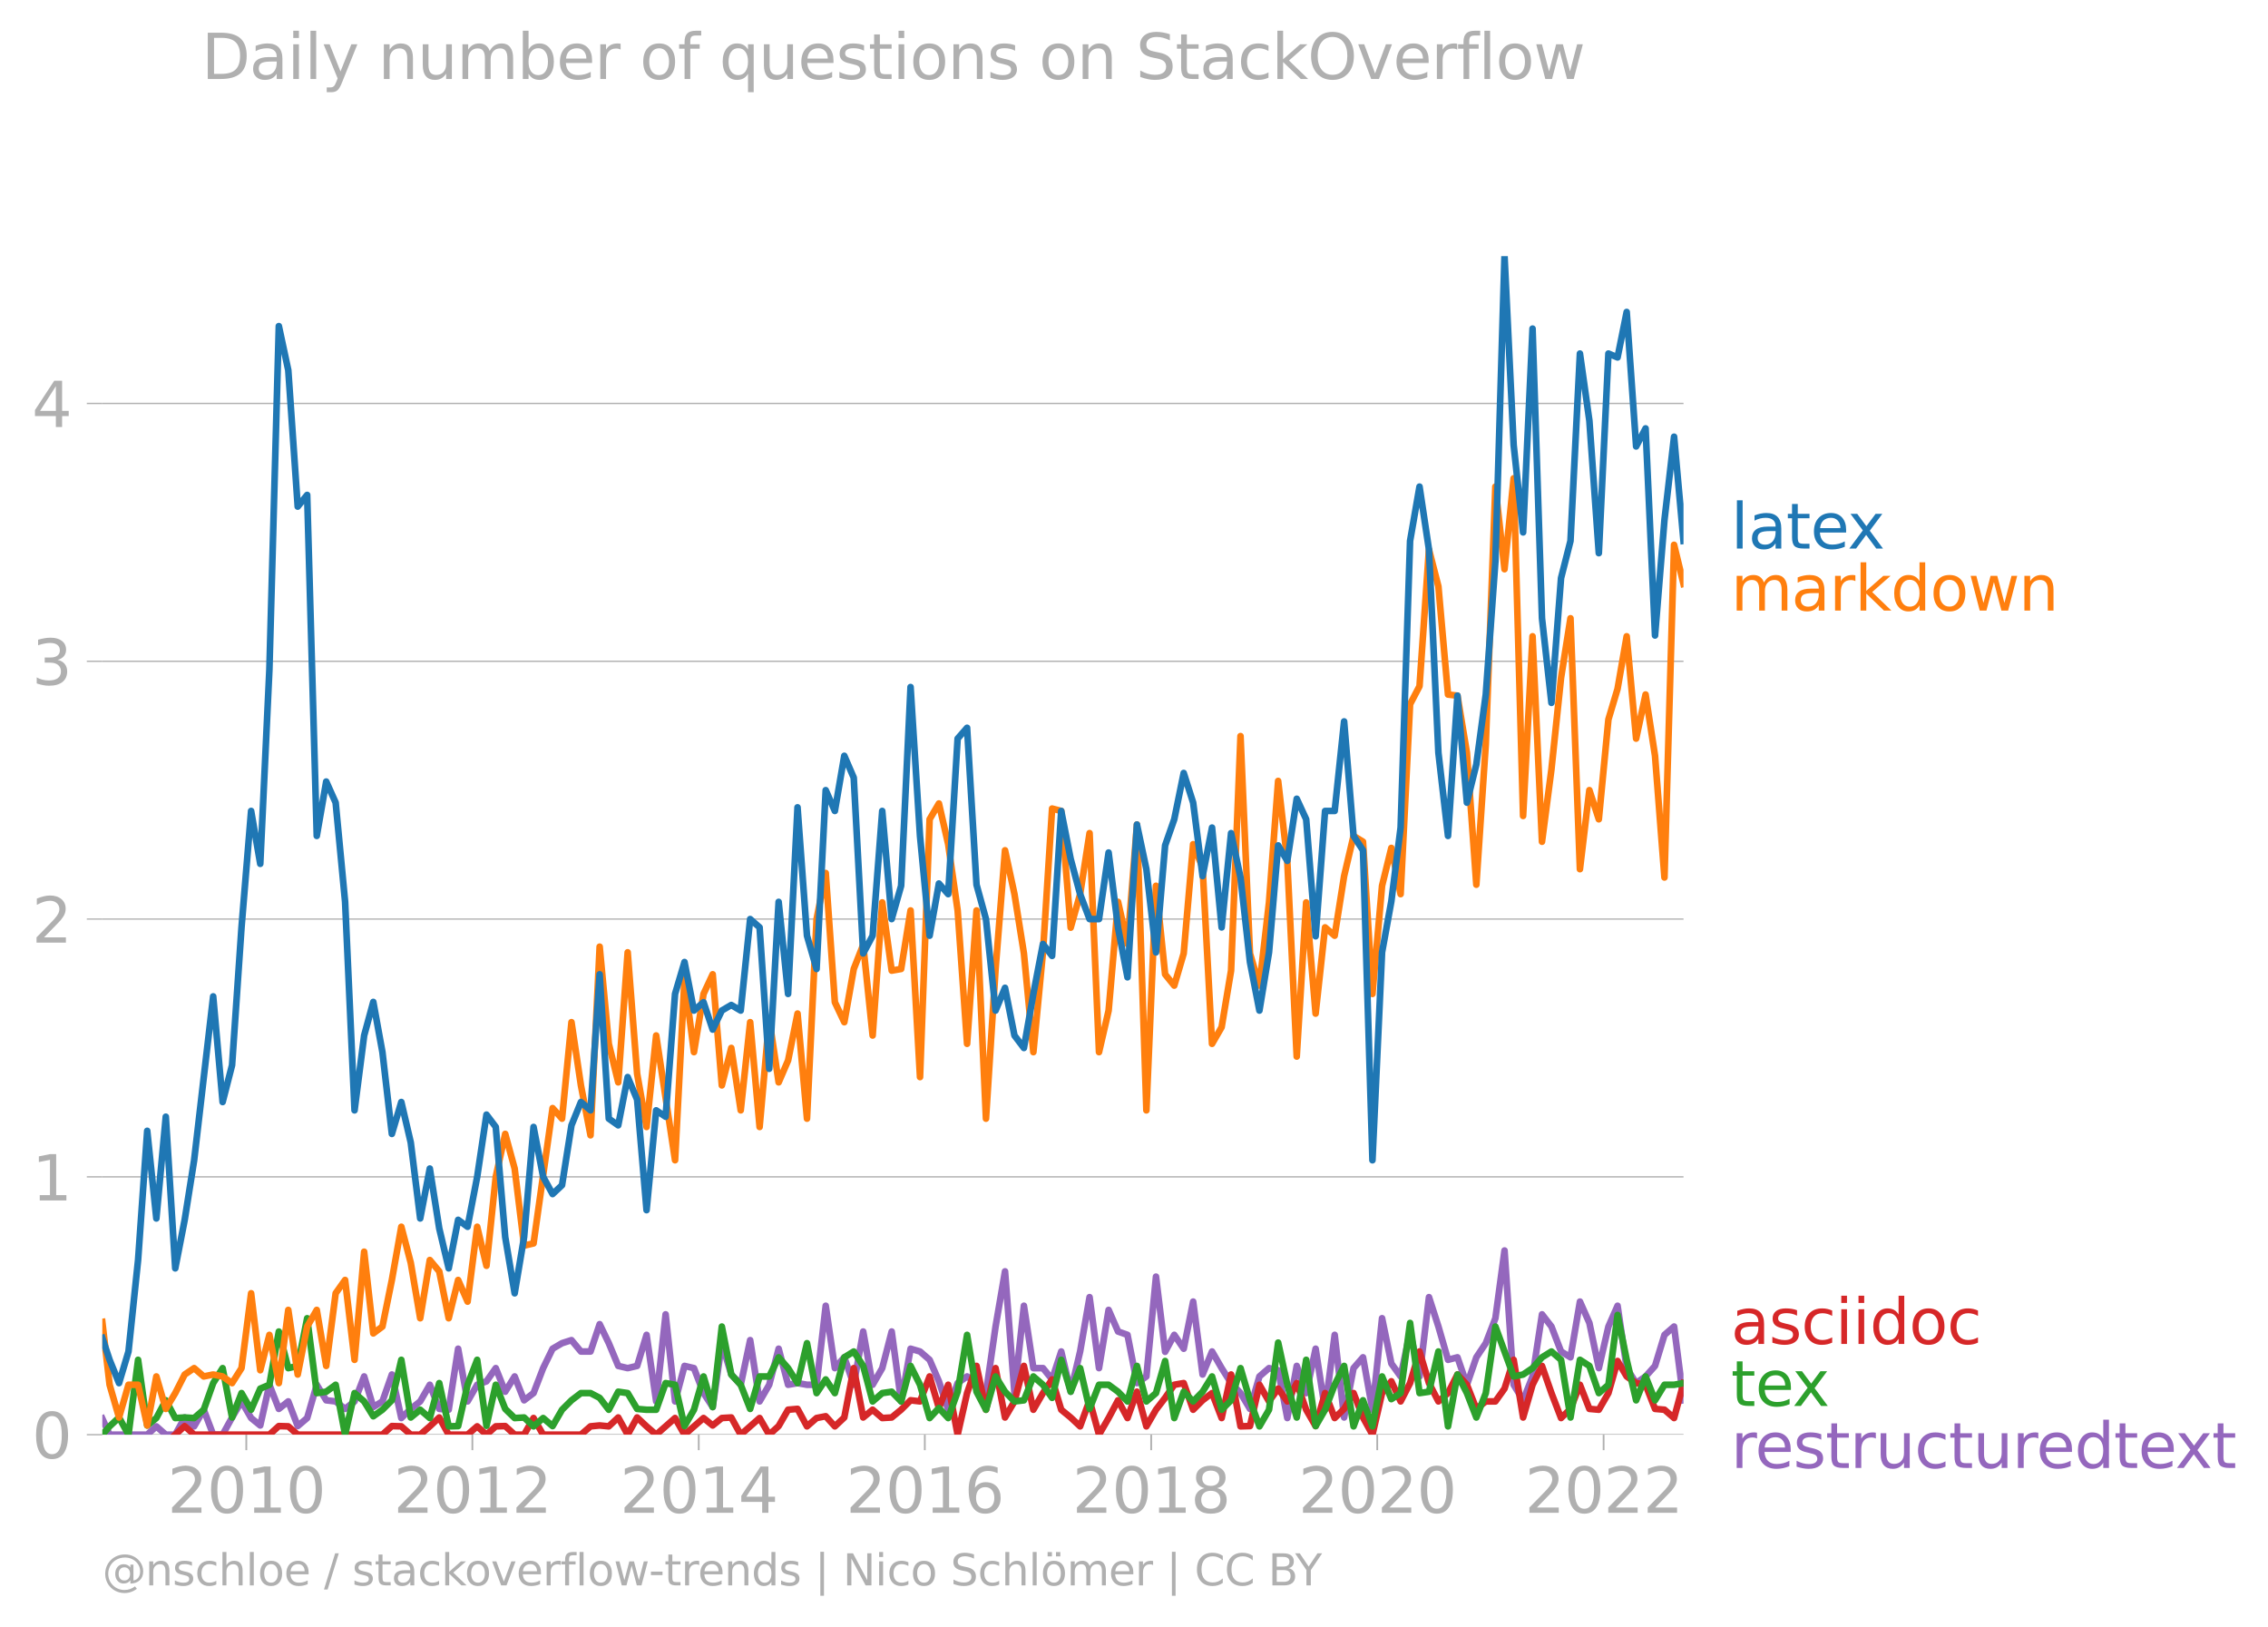 <svg xmlns:xlink="http://www.w3.org/1999/xlink" width="682.985" height="489.969" viewBox="0 0 512.239 367.477" xmlns="http://www.w3.org/2000/svg"><defs><style>*{stroke-linejoin:round;stroke-linecap:butt}</style></defs><g id="figure_1"><path d="M0 367.477h512.239V0H0v367.477z" style="fill:none" id="patch_1"/><g id="axes_1"><path d="M23.108 323.95h357.12V57.838H23.108V323.95z" style="fill:none" id="patch_2"/><g id="matplotlib.axis_1"><g id="xtick_1"><g id="line2d_1"><defs><path id="m4813a0e8cb" d="M0 0v3.5" style="stroke:#b0b0b0;stroke-width:.4"/></defs><use xlink:href="#m4813a0e8cb" x="55.63" y="323.95" style="fill:#b0b0b0;stroke:#b0b0b0;stroke-width:.4"/></g><g style="fill:#b0b0b0" transform="matrix(.14 0 0 -.14 37.815 341.588)" id="text_1"><defs><path id="DejaVuSans-32" d="M1228 531h2203V0H469v531q359 372 979 998 621 627 780 809 303 340 423 576 121 236 121 464 0 372-261 606-261 235-680 235-297 0-627-103-329-103-704-313v638q381 153 712 231 332 78 607 78 725 0 1156-363 431-362 431-968 0-288-108-546-107-257-392-607-78-91-497-524-418-433-1181-1211z" transform="scale(.016)"/><path id="DejaVuSans-30" d="M2034 4250q-487 0-733-480-245-479-245-1442 0-959 245-1439 246-480 733-480 491 0 736 480 246 480 246 1439 0 963-246 1442-245 480-736 480zm0 500q785 0 1199-621 414-620 414-1801 0-1178-414-1799Q2819-91 2034-91q-784 0-1198 620-414 621-414 1799 0 1181 414 1801 414 621 1198 621z" transform="scale(.016)"/><path id="DejaVuSans-31" d="M794 531h1031v3560L703 3866v575l1116 225h631V531h1031V0H794v531z" transform="scale(.016)"/></defs><use xlink:href="#DejaVuSans-32"/><use xlink:href="#DejaVuSans-30" x="63.623"/><use xlink:href="#DejaVuSans-31" x="127.246"/><use xlink:href="#DejaVuSans-30" x="190.869"/></g></g><g id="xtick_2"><use xlink:href="#m4813a0e8cb" x="106.687" y="323.95" style="fill:#b0b0b0;stroke:#b0b0b0;stroke-width:.4" id="line2d_2"/><g style="fill:#b0b0b0" transform="matrix(.14 0 0 -.14 88.872 341.588)" id="text_2"><use xlink:href="#DejaVuSans-32"/><use xlink:href="#DejaVuSans-30" x="63.623"/><use xlink:href="#DejaVuSans-31" x="127.246"/><use xlink:href="#DejaVuSans-32" x="190.869"/></g></g><g id="xtick_3"><use xlink:href="#m4813a0e8cb" x="157.814" y="323.95" style="fill:#b0b0b0;stroke:#b0b0b0;stroke-width:.4" id="line2d_3"/><g style="fill:#b0b0b0" transform="matrix(.14 0 0 -.14 140 341.588)" id="text_3"><defs><path id="DejaVuSans-34" d="M2419 4116 825 1625h1594v2491zm-166 550h794V1625h666v-525h-666V0h-628v1100H313v609l1940 2957z" transform="scale(.016)"/></defs><use xlink:href="#DejaVuSans-32"/><use xlink:href="#DejaVuSans-30" x="63.623"/><use xlink:href="#DejaVuSans-31" x="127.246"/><use xlink:href="#DejaVuSans-34" x="190.869"/></g></g><g id="xtick_4"><use xlink:href="#m4813a0e8cb" x="208.871" y="323.95" style="fill:#b0b0b0;stroke:#b0b0b0;stroke-width:.4" id="line2d_4"/><g style="fill:#b0b0b0" transform="matrix(.14 0 0 -.14 191.056 341.588)" id="text_4"><defs><path id="DejaVuSans-36" d="M2113 2584q-425 0-674-291-248-290-248-796 0-503 248-796 249-292 674-292t673 292q248 293 248 796 0 506-248 796-248 291-673 291zm1253 1979v-575q-238 112-480 171-242 60-480 60-625 0-955-422-329-422-376-1275 184 272 462 417 279 145 613 145 703 0 1111-427 408-426 408-1160 0-719-425-1154Q2819-91 2113-91q-810 0-1238 620-428 621-428 1799 0 1106 525 1764t1409 658q238 0 480-47t505-140z" transform="scale(.016)"/></defs><use xlink:href="#DejaVuSans-32"/><use xlink:href="#DejaVuSans-30" x="63.623"/><use xlink:href="#DejaVuSans-31" x="127.246"/><use xlink:href="#DejaVuSans-36" x="190.869"/></g></g><g id="xtick_5"><use xlink:href="#m4813a0e8cb" x="259.998" y="323.95" style="fill:#b0b0b0;stroke:#b0b0b0;stroke-width:.4" id="line2d_5"/><g style="fill:#b0b0b0" transform="matrix(.14 0 0 -.14 242.183 341.588)" id="text_5"><defs><path id="DejaVuSans-38" d="M2034 2216q-450 0-708-241-257-241-257-662 0-422 257-663 258-241 708-241t709 242q260 243 260 662 0 421-258 662-257 241-711 241zm-631 268q-406 100-633 378-226 279-226 679 0 559 398 884 399 325 1092 325 697 0 1094-325t397-884q0-400-227-679-226-278-629-378 456-106 710-416 255-309 255-755 0-679-414-1042Q2806-91 2034-91q-771 0-1186 362-414 363-414 1042 0 446 256 755 257 310 713 416zm-231 997q0-362 226-565 227-203 636-203 407 0 636 203 230 203 230 565 0 363-230 566-229 203-636 203-409 0-636-203-226-203-226-566z" transform="scale(.016)"/></defs><use xlink:href="#DejaVuSans-32"/><use xlink:href="#DejaVuSans-30" x="63.623"/><use xlink:href="#DejaVuSans-31" x="127.246"/><use xlink:href="#DejaVuSans-38" x="190.869"/></g></g><g id="xtick_6"><use xlink:href="#m4813a0e8cb" x="311.056" y="323.95" style="fill:#b0b0b0;stroke:#b0b0b0;stroke-width:.4" id="line2d_6"/><g style="fill:#b0b0b0" transform="matrix(.14 0 0 -.14 293.24 341.588)" id="text_6"><use xlink:href="#DejaVuSans-32"/><use xlink:href="#DejaVuSans-30" x="63.623"/><use xlink:href="#DejaVuSans-32" x="127.246"/><use xlink:href="#DejaVuSans-30" x="190.869"/></g></g><g id="xtick_7"><use xlink:href="#m4813a0e8cb" x="362.183" y="323.95" style="fill:#b0b0b0;stroke:#b0b0b0;stroke-width:.4" id="line2d_7"/><g style="fill:#b0b0b0" transform="matrix(.14 0 0 -.14 344.368 341.588)" id="text_7"><use xlink:href="#DejaVuSans-32"/><use xlink:href="#DejaVuSans-30" x="63.623"/><use xlink:href="#DejaVuSans-32" x="127.246"/><use xlink:href="#DejaVuSans-32" x="190.869"/></g></g></g><g id="matplotlib.axis_2"><g id="ytick_1"><path d="M23.108 323.95h357.12" clip-path="url(#p058c08f461)" style="fill:none;stroke:#b0b0b0;stroke-width:.3;stroke-linecap:square" id="line2d_8"/><g id="line2d_9"><defs><path id="mca800b97d7" d="M0 0h-3.5" style="stroke:#b0b0b0;stroke-width:.3"/></defs><use xlink:href="#mca800b97d7" x="23.108" y="323.95" style="fill:#b0b0b0;stroke:#b0b0b0;stroke-width:.3"/></g><use xlink:href="#DejaVuSans-30" style="fill:#b0b0b0" transform="matrix(.14 0 0 -.14 7.2 329.269)" id="text_8"/></g><g id="ytick_2"><path d="M23.108 265.738h357.12" clip-path="url(#p058c08f461)" style="fill:none;stroke:#b0b0b0;stroke-width:.3;stroke-linecap:square" id="line2d_10"/><use xlink:href="#mca800b97d7" x="23.108" y="265.738" style="fill:#b0b0b0;stroke:#b0b0b0;stroke-width:.3" id="line2d_11"/><use xlink:href="#DejaVuSans-31" style="fill:#b0b0b0" transform="matrix(.14 0 0 -.14 7.2 271.057)" id="text_9"/></g><g id="ytick_3"><path d="M23.108 207.526h357.12" clip-path="url(#p058c08f461)" style="fill:none;stroke:#b0b0b0;stroke-width:.3;stroke-linecap:square" id="line2d_12"/><use xlink:href="#mca800b97d7" x="23.108" y="207.526" style="fill:#b0b0b0;stroke:#b0b0b0;stroke-width:.3" id="line2d_13"/><use xlink:href="#DejaVuSans-32" style="fill:#b0b0b0" transform="matrix(.14 0 0 -.14 7.2 212.845)" id="text_10"/></g><g id="ytick_4"><path d="M23.108 149.314h357.12" clip-path="url(#p058c08f461)" style="fill:none;stroke:#b0b0b0;stroke-width:.3;stroke-linecap:square" id="line2d_14"/><use xlink:href="#mca800b97d7" x="23.108" y="149.314" style="fill:#b0b0b0;stroke:#b0b0b0;stroke-width:.3" id="line2d_15"/><g style="fill:#b0b0b0" transform="matrix(.14 0 0 -.14 7.2 154.633)" id="text_11"><defs><path id="DejaVuSans-33" d="M2597 2516q453-97 707-404 255-306 255-756 0-690-475-1069Q2609-91 1734-91q-293 0-604 58T488 141v609q262-153 574-231 313-78 654-78 593 0 904 234t311 681q0 413-289 645-289 233-804 233h-544v519h569q465 0 712 186t247 536q0 359-255 551-254 193-729 193-260 0-557-57-297-56-653-174v562q360 100 674 150t592 50q719 0 1137-327 419-326 419-882 0-388-222-655t-631-370z" transform="scale(.016)"/></defs><use xlink:href="#DejaVuSans-33"/></g></g><g id="ytick_5"><path d="M23.108 91.102h357.12" clip-path="url(#p058c08f461)" style="fill:none;stroke:#b0b0b0;stroke-width:.3;stroke-linecap:square" id="line2d_16"/><use xlink:href="#mca800b97d7" x="23.108" y="91.102" style="fill:#b0b0b0;stroke:#b0b0b0;stroke-width:.3" id="line2d_17"/><use xlink:href="#DejaVuSans-34" style="fill:#b0b0b0" transform="matrix(.14 0 0 -.14 7.2 96.42)" id="text_12"/></g></g><path d="m23.108 320.312 1.643 3.638h8.498l2.063-1.878 2.133 1.878h2.134l2.133-3.881 2.133 2.003 2.168-3.756 2.133 5.634h2.134l2.133-3.881 2.133-3.63 2.168 3.755 2.064 1.677 2.063-9.188 2.133 5.446 2.133-1.69 2.133 5.57 2.134-1.815 2.168-7.511 2.133 3.505 2.133.25 2.133 1.69 2.134-1.69 2.168-5.633 2.063 6.908 2.063-1.274 2.134-6.072 2.133 9.827 2.133-2.065 2.133-1.69 2.168-3.756 2.134 5.446 2.133.187 2.133-13.77 2.133 11.893 2.168-3.756 2.099-.777 2.098-2.979 2.133 5.32 2.133-3.442 2.133 5.383 2.134-1.627 2.168-5.634 2.133-4.381 2.133-1.252 2.133-.689 2.134 2.567h2.168l2.063-6.17 2.063 4.292 2.134 5.133 2.133.5 2.133-.5 2.133-7.01 2.168 15.022 2.134-19.655 2.133 19.655 2.133-8.012 2.133.5 2.168 5.634 2.064 3.152 2.063-14.42 2.133 7.074 2.133 2.316 2.134-10.078 2.133 13.834 2.168-3.756 2.133-8.137 2.133 8.137 2.134-.376 2.133.376h2.168l2.063-17.84 2.064 14.084 2.133-2.44 2.133 6.196 2.133-12.018 2.133 12.018 2.169-3.756 2.133-8.262 2.133 15.774 2.133-11.893 2.133.626 2.169 1.878 2.098 4.856 2.098 6.41 2.133-6.009 2.133-1.502 2.134 1.502 2.133 2.254 2.168-15.023 2.133-12.456 2.133 27.479 2.134-19.717 2.133 14.083h2.168l2.063 2.549 2.064-6.304 2.133 9.076 2.133-9.076 2.133-12.269 2.133 16.024 2.169-13.144 2.133 4.882 2.133.751 2.133 10.891 2.133-1.502 2.169-22.534 2.063 16.968 2.063-3.823 2.133 3.13 2.134-10.641 2.133 16.462 2.133-5.195 2.168 3.755 2.133 3.38 2.134 2.254 2.133 3.568 2.133-7.324 2.168-1.878 2.063.47 2.064 10.797 2.133-11.767 2.133 6.134 2.133-10.015 2.134 13.77 2.168-16.9 2.133 18.653 2.133-11.142 2.133-2.44 2.134 11.83 2.168-20.656 2.098 10.23 2.098 2.914 2.133-10.14 2.134 10.14 2.133-17.902 2.133 6.635 2.168 7.512 2.133-.564 2.134 6.197 2.133-6.197 2.133-3.192 2.168-5.633 2.063-15.291 2.064 30.313 2.133 3.505 2.133-5.383 2.133-14.02 2.134 2.753 2.168 5.634 2.133 1.314 2.133-12.581 2.133 4.82 2.134 10.202 2.168-9.389 2.063-4.694 2.063 14.083 2.133 3.38 2.134-1.502 2.133-2.378 2.133-7.01 2.168-1.879 2.134 16.65h0" clip-path="url(#p058c08f461)" style="fill:none;stroke:#9467bd;stroke-width:1.5;stroke-linecap:square" id="line2d_18"/><path d="m39.579 323.95 2.133-1.94 2.133 1.94h16.996l2.133-1.94 2.133.062 2.133 1.878h19.13l2.133-1.94 2.133.062 2.133 1.878h2.133l2.168-1.878 2.134-2.003 2.133 3.88h4.266l2.168-1.877 2.099 1.878 2.098-1.878 2.133-.063 2.133 1.94h2.133l2.134-3.755 2.168 3.756h8.533l2.168-1.878 2.063-.201 2.063.201 2.134-2.003 2.133 3.88 2.133-3.88 2.133 2.003 2.168 1.878 4.267-3.756 2.133 3.756 4.301-3.756 2.064 1.677 2.063-1.677 2.133-.125 2.133 3.88 4.267-3.755 2.168 3.756 2.133-1.94 2.133-3.694 2.134-.187 2.133 3.943 2.168-1.878 2.063-.402 2.064 2.28 2.133-2.003 2.133-11.142 2.133 11.142 2.133-1.753 2.169 1.878 2.133-.125 2.133-1.753 2.133-2.128 2.133.25 2.169-5.633 2.098 7.123 2.098-5.245 2.133 11.267 2.133-9.39 2.134-6.133 2.133 9.89 2.168-9.39 2.133 11.142 2.133-3.63 2.134-8.012 2.133 9.89 2.168-3.756 2.063-3.085 2.064 6.84 2.133 1.753 2.133 2.003 2.133-5.884 2.133 7.762 2.169-3.756 2.133-4.006 2.133 4.006 2.133-5.946 2.133 7.824 2.169-3.756 2.063-2.682 2.063-2.951 2.133-.376 2.134 6.01 2.133-2.129 2.133-1.627 2.168 5.633 2.133-9.827 2.134 11.705 2.133-.063 2.133-9.326 2.168 3.756 2.063-2.884 2.064 2.884 2.133-4.132 2.133 6.01 2.133 3.692 2.134-7.448 2.168 5.633 2.133-2.065 2.133-3.568 2.133 5.508 2.134 3.88 2.168-9.388 2.098-2.655 2.098 4.533 2.133-4.132 2.134-7.135 2.133 7.135 2.133 4.132 2.168-1.878 2.133-4.194 2.134 2.316 2.133 5.446 2.133-1.69h2.168l2.063-2.884 2.064-6.505 2.133 13.019 2.133-7.386 2.133-4.256 2.134 6.134 2.168 5.633 2.133-2.065 2.133-5.446 2.133 5.446 2.134.187 2.168-3.755 2.063-7.243 2.063 3.487 2.133 1.502 2.134.376 2.133 5.446 2.133.187 2.168 1.878 2.134-7.887h0" clip-path="url(#p058c08f461)" style="fill:none;stroke:#d62728;stroke-width:1.5;stroke-linecap:square" id="line2d_19"/><path d="m23.108 323.95 1.643-1.878 2.133-2.003 2.134 3.88 2.168-16.9 2.063 14.822 2.063-1.677 2.133-4.006 2.134 4.006 2.133-.125 2.133.125 2.168-1.878 2.133-6.009 2.134-3.38 2.133 11.142 2.133-5.508 2.168 3.755 2.064-4.761 2.063-.872 2.133-12.018 2.133 8.262 2.133-.5 2.134-10.766 2.168 16.9 2.133-.313 2.133-1.565 2.133 11.267 2.134-9.39 2.168 1.879 2.063 3.353 2.063-1.476 2.134-2.128 2.133-9.138 2.133 13.019 2.133-1.753 2.168 1.878 2.134-7.887 2.133 9.765 2.133-.063 2.133-9.326 2.168-5.633 2.099 14.893 2.098-9.26 2.133 5.446 2.133 2.065 2.133-.125 2.134 2.003 2.168-1.878 2.133 1.815 2.133-3.693 2.133-2.128 2.134-1.627h2.168l2.063 1.073 2.063 2.682 2.134-4.068 2.133.313 2.133 3.568 2.133.187h2.168l2.134-6.009 2.133.376 2.133 9.326 2.133-3.693 2.168-7.51 2.064 6.907 2.063-18.175 2.133 10.829 2.133 2.316 2.134 5.446 2.133-7.324h2.168l2.133-4.319 2.133 2.441 2.134 3.38 2.133-9.013 2.168 11.267 2.063-3.085 2.064 3.085 2.133-8.075 2.133-1.314 2.133 3.255 2.133 8.012 2.169-1.878 2.133-.313 2.133 2.19 2.133-8.011 2.133 4.256 2.169 7.511 2.098-2.266 2.098 2.266 2.133-5.946 2.133-12.832 2.134 12.832 2.133 4.068 2.168-7.51 2.133 3.442 2.133 2.19 2.134-.25 2.133-5.383 2.168 1.878 2.063 2.95 2.064-8.583 2.133 7.198 2.133-5.32 2.133 9.2 2.133-5.445h2.169l2.133 1.565 2.133 2.19 2.133-8.011 2.133 8.012 2.169-1.878 2.063-7.243 2.063 12.876 2.133-5.946 2.134 2.19 2.133-2.19 2.133-3.443 2.168 7.511 2.133-2.128 2.134-7.26 2.133 7.26 2.133 5.884 2.168-3.756 2.063-15.156 2.064 9.523 2.133 7.386 2.133-13.02 2.133 14.96 2.134-3.693 2.168-5.633 2.133-4.256 2.133 13.645 2.133-5.884 2.134 5.884 2.168-11.267 2.098 5.116 2.098-1.36 2.133-15.836 2.134 15.836 2.133-.313 2.133-9.076 2.168 16.9 2.133-11.705 2.134 4.194 2.133 5.508 2.133-5.508 2.168-15.023 4.127 11.267 2.133-.438 2.133-1.44 2.133-2.44 2.134-1.315 2.168 1.878 2.133 13.019 2.133-13.02 2.133 1.378 2.134 6.134 2.168-1.878 2.063-15.76 2.063 10.127 2.133 9.138 2.134-5.383 2.133 5.383 2.133-3.505h2.168l2.134-.376h0" clip-path="url(#p058c08f461)" style="fill:none;stroke:#2ca02c;stroke-width:1.5;stroke-linecap:square" id="line2d_20"/><g style="fill:#1f77b4" transform="matrix(.14 0 0 -.14 390.941 123.862)" id="text_13"><defs><path id="DejaVuSans-6c" d="M603 4863h575V0H603v4863z" transform="scale(.016)"/><path id="DejaVuSans-61" d="M2194 1759q-697 0-966-159t-269-544q0-306 202-486 202-179 548-179 479 0 768 339t289 901v128h-572zm1147 238V0h-575v531q-197-318-491-470T1556-91q-537 0-855 302-317 302-317 808 0 590 395 890 396 300 1180 300h807v57q0 397-261 614t-733 217q-300 0-585-72-284-72-546-216v532q315 122 612 182 297 61 578 61 760 0 1135-394 375-393 375-1193z" transform="scale(.016)"/><path id="DejaVuSans-74" d="M1172 4494v-994h1184v-447H1172V1153q0-428 117-550t477-122h590V0h-590q-666 0-919 248-253 249-253 905v1900H172v447h422v994h578z" transform="scale(.016)"/><path id="DejaVuSans-65" d="M3597 1894v-281H953q38-594 358-905t892-311q331 0 642 81t618 244V178Q3153 47 2828-22t-659-69q-838 0-1327 487-489 488-489 1320 0 859 464 1363 464 505 1252 505 706 0 1117-455 411-454 411-1235zm-575 169q-6 471-264 752-258 282-683 282-481 0-770-272t-333-766l2050 4z" transform="scale(.016)"/><path id="DejaVuSans-78" d="M3513 3500 2247 1797 3578 0h-678L1881 1375 863 0H184l1360 1831L300 3500h678l928-1247 928 1247h679z" transform="scale(.016)"/></defs><use xlink:href="#DejaVuSans-6c"/><use xlink:href="#DejaVuSans-61" x="27.783"/><use xlink:href="#DejaVuSans-74" x="89.063"/><use xlink:href="#DejaVuSans-65" x="128.271"/><use xlink:href="#DejaVuSans-78" x="188.045"/></g><g style="fill:#ff7f0e" transform="matrix(.14 0 0 -.14 390.941 137.862)" id="text_14"><defs><path id="DejaVuSans-6d" d="M3328 2828q216 388 516 572t706 184q547 0 844-383 297-382 297-1088V0h-578v2094q0 503-179 746-178 244-543 244-447 0-707-297-259-296-259-809V0h-578v2094q0 506-178 748t-550 242q-441 0-701-298-259-298-259-808V0H581v3500h578v-544q197 322 472 475t653 153q382 0 649-194 267-193 395-562z" transform="scale(.016)"/><path id="DejaVuSans-72" d="M2631 2963q-97 56-211 82-114 27-251 27-488 0-749-317t-261-911V0H581v3500h578v-544q182 319 472 473 291 155 707 155 59 0 131-8 72-7 159-23l3-590z" transform="scale(.016)"/><path id="DejaVuSans-6b" d="M581 4863h578V1991l1716 1509h734L1753 1863 3688 0h-750L1159 1709V0H581v4863z" transform="scale(.016)"/><path id="DejaVuSans-64" d="M2906 2969v1894h575V0h-575v525q-181-312-458-464-276-152-664-152-634 0-1033 506-398 507-398 1332t398 1331q399 506 1033 506 388 0 664-152 277-151 458-463zM947 1747q0-634 261-995t717-361q456 0 718 361 263 361 263 995t-263 995q-262 361-718 361t-717-361q-261-361-261-995z" transform="scale(.016)"/><path id="DejaVuSans-6f" d="M1959 3097q-462 0-731-361t-269-989q0-628 267-989 268-361 733-361 460 0 728 362 269 363 269 988 0 622-269 986-268 364-728 364zm0 487q750 0 1178-488 429-487 429-1349 0-859-429-1349Q2709-91 1959-91q-753 0-1180 489-426 490-426 1349 0 862 426 1349 427 488 1180 488z" transform="scale(.016)"/><path id="DejaVuSans-77" d="M269 3500h575l719-2731 715 2731h678l719-2731 716 2731h575L4050 0h-678l-753 2869L1863 0h-679L269 3500z" transform="scale(.016)"/><path id="DejaVuSans-6e" d="M3513 2113V0h-575v2094q0 497-194 743-194 247-581 247-466 0-735-297-269-296-269-809V0H581v3500h578v-544q207 316 486 472 280 156 646 156 603 0 912-373 310-373 310-1098z" transform="scale(.016)"/></defs><use xlink:href="#DejaVuSans-6d"/><use xlink:href="#DejaVuSans-61" x="97.412"/><use xlink:href="#DejaVuSans-72" x="158.691"/><use xlink:href="#DejaVuSans-6b" x="199.805"/><use xlink:href="#DejaVuSans-64" x="257.715"/><use xlink:href="#DejaVuSans-6f" x="321.191"/><use xlink:href="#DejaVuSans-77" x="382.373"/><use xlink:href="#DejaVuSans-6e" x="464.16"/></g><g style="fill:#2ca02c" transform="matrix(.14 0 0 -.14 390.941 317.464)" id="text_15"><use xlink:href="#DejaVuSans-74"/><use xlink:href="#DejaVuSans-65" x="39.209"/><use xlink:href="#DejaVuSans-78" x="98.982"/></g><g style="fill:#d62728" transform="matrix(.14 0 0 -.14 390.941 303.464)" id="text_16"><defs><path id="DejaVuSans-73" d="M2834 3397v-544q-243 125-506 187-262 63-544 63-428 0-642-131t-214-394q0-200 153-314t616-217l197-44q612-131 870-370t258-667q0-488-386-773Q2250-91 1575-91q-281 0-586 55T347 128v594q319-166 628-249 309-82 613-82 406 0 624 139 219 139 219 392 0 234-158 359-157 125-692 241l-200 47q-534 112-772 345-237 233-237 639 0 494 350 762 350 269 994 269 318 0 599-47 282-46 519-140z" transform="scale(.016)"/><path id="DejaVuSans-63" d="M3122 3366v-538q-244 135-489 202t-495 67q-560 0-870-355-309-354-309-995t309-996q310-354 870-354 250 0 495 67t489 202V134Q2881 22 2623-34q-257-57-548-57-791 0-1257 497-465 497-465 1341 0 856 470 1346 471 491 1290 491 265 0 518-55 253-54 491-163z" transform="scale(.016)"/><path id="DejaVuSans-69" d="M603 3500h575V0H603v3500zm0 1363h575v-729H603v729z" transform="scale(.016)"/></defs><use xlink:href="#DejaVuSans-61"/><use xlink:href="#DejaVuSans-73" x="61.279"/><use xlink:href="#DejaVuSans-63" x="113.379"/><use xlink:href="#DejaVuSans-69" x="168.359"/><use xlink:href="#DejaVuSans-69" x="196.143"/><use xlink:href="#DejaVuSans-64" x="223.926"/><use xlink:href="#DejaVuSans-6f" x="287.402"/><use xlink:href="#DejaVuSans-63" x="348.584"/></g><g style="fill:#9467bd" transform="matrix(.14 0 0 -.14 390.941 331.464)" id="text_17"><defs><path id="DejaVuSans-75" d="M544 1381v2119h575V1403q0-497 193-746 194-248 582-248 465 0 735 297 271 297 271 810v1984h575V0h-575v538q-209-319-486-474-276-155-642-155-603 0-916 375-312 375-312 1097zm1447 2203z" transform="scale(.016)"/></defs><use xlink:href="#DejaVuSans-72"/><use xlink:href="#DejaVuSans-65" x="38.863"/><use xlink:href="#DejaVuSans-73" x="100.387"/><use xlink:href="#DejaVuSans-74" x="152.486"/><use xlink:href="#DejaVuSans-72" x="191.695"/><use xlink:href="#DejaVuSans-75" x="232.809"/><use xlink:href="#DejaVuSans-63" x="296.188"/><use xlink:href="#DejaVuSans-74" x="351.168"/><use xlink:href="#DejaVuSans-75" x="390.377"/><use xlink:href="#DejaVuSans-72" x="453.756"/><use xlink:href="#DejaVuSans-65" x="492.619"/><use xlink:href="#DejaVuSans-64" x="554.143"/><use xlink:href="#DejaVuSans-74" x="617.619"/><use xlink:href="#DejaVuSans-65" x="656.828"/><use xlink:href="#DejaVuSans-78" x="716.602"/><use xlink:href="#DejaVuSans-74" x="775.781"/></g><g style="fill:#b0b0b0" transform="matrix(.097 0 0 -.097 23.108 357.986)" id="text_18"><defs><path id="DejaVuSans-40" d="M2381 1678q0-447 222-702 222-254 610-254 384 0 604 256 221 256 221 700 0 438-225 695-225 258-607 258-378 0-602-256-223-256-223-697zm1703-934q-187-241-429-355t-564-114q-538 0-874 389t-336 1014q0 625 337 1015 338 391 873 391 322 0 565-117 244-117 428-354v409h447V722q457 69 714 417 258 349 258 902 0 334-99 628-98 294-298 544-325 409-792 626t-1017 217q-384 0-738-102-353-101-653-301-490-319-767-836-276-517-276-1120 0-497 179-932 180-434 521-765 328-325 759-495 431-171 922-171 403 0 792 136t714 389l281-347q-390-303-851-464t-936-161q-578 0-1091 205-512 205-912 595Q841 78 631 592q-209 514-209 1105 0 569 212 1084 213 516 607 907 403 396 931 607t1119 211q662 0 1229-272 568-271 952-771 234-307 357-666 124-359 124-744 0-822-497-1297T4084 263v481z" transform="scale(.016)"/><path id="DejaVuSans-68" d="M3513 2113V0h-575v2094q0 497-194 743-194 247-581 247-466 0-735-297-269-296-269-809V0H581v4863h578V2956q207 316 486 472 280 156 646 156 603 0 912-373 310-373 310-1098z" transform="scale(.016)"/><path id="DejaVuSans-2f" d="M1625 4666h531L531-594H0l1625 5260z" transform="scale(.016)"/><path id="DejaVuSans-76" d="M191 3500h609L1894 563l1094 2937h609L2284 0h-781L191 3500z" transform="scale(.016)"/><path id="DejaVuSans-66" d="M2375 4863v-479h-550q-309 0-430-125-120-125-120-450v-309h947v-447h-947V0H697v3053H147v447h550v244q0 584 272 851 272 268 862 268h544z" transform="scale(.016)"/><path id="DejaVuSans-2d" d="M313 2009h1684v-512H313v512z" transform="scale(.016)"/><path id="DejaVuSans-7c" d="M1344 4891v-6400H813v6400h531z" transform="scale(.016)"/><path id="DejaVuSans-4e" d="M628 4666h850L3547 763v3903h612V0h-850L1241 3903V0H628v4666z" transform="scale(.016)"/><path id="DejaVuSans-53" d="M3425 4513v-616q-359 172-678 256-319 85-616 85-515 0-795-200t-280-569q0-310 186-468 186-157 705-254l381-78q706-135 1042-474t336-907q0-679-455-1029Q2797-91 1919-91q-331 0-705 75-373 75-773 222v650q384-215 753-325 369-109 725-109 540 0 834 212 294 213 294 607 0 343-211 537t-692 291l-385 75q-706 140-1022 440-315 300-315 835 0 619 436 975t1201 356q329 0 669-60 341-59 697-177z" transform="scale(.016)"/><path id="DejaVuSans-f6" d="M1959 3097q-462 0-731-361t-269-989q0-628 267-989 268-361 733-361 460 0 728 362 269 363 269 988 0 622-269 986-268 364-728 364zm0 487q750 0 1178-488 429-487 429-1349 0-859-429-1349Q2709-91 1959-91q-753 0-1180 489-426 490-426 1349 0 862 426 1349 427 488 1180 488zm295 1266h634v-631h-634v631zm-1222 0h634v-631h-634v631z" transform="scale(.016)"/><path id="DejaVuSans-43" d="M4122 4306v-665q-319 297-680 443-361 147-767 147-800 0-1225-489t-425-1414q0-922 425-1411t1225-489q406 0 767 147t680 444V359q-331-225-702-338-370-112-782-112-1060 0-1670 648-609 649-609 1771 0 1125 609 1773 610 649 1670 649 418 0 788-111 371-111 696-333z" transform="scale(.016)"/><path id="DejaVuSans-42" d="M1259 2228V519h1013q509 0 754 211 246 211 246 645 0 438-246 645-245 208-754 208H1259zm0 1919V2741h935q462 0 688 173 227 174 227 530 0 353-227 528-226 175-688 175h-935zm-631 519h1613q722 0 1112-300 391-300 391-853 0-429-200-682t-588-315q466-100 724-418 258-317 258-792 0-625-425-966Q3088 0 2303 0H628v4666z" transform="scale(.016)"/><path id="DejaVuSans-59" d="M-13 4666h679l1293-1919 1285 1919h678L2272 2222V0h-634v2222L-13 4666z" transform="scale(.016)"/></defs><use xlink:href="#DejaVuSans-40"/><use xlink:href="#DejaVuSans-6e" x="100"/><use xlink:href="#DejaVuSans-73" x="163.379"/><use xlink:href="#DejaVuSans-63" x="215.479"/><use xlink:href="#DejaVuSans-68" x="270.459"/><use xlink:href="#DejaVuSans-6c" x="333.838"/><use xlink:href="#DejaVuSans-6f" x="361.621"/><use xlink:href="#DejaVuSans-65" x="422.803"/><use xlink:href="#DejaVuSans-20" x="484.326"/><use xlink:href="#DejaVuSans-2f" x="516.113"/><use xlink:href="#DejaVuSans-20" x="549.805"/><use xlink:href="#DejaVuSans-73" x="581.592"/><use xlink:href="#DejaVuSans-74" x="633.691"/><use xlink:href="#DejaVuSans-61" x="672.9"/><use xlink:href="#DejaVuSans-63" x="734.18"/><use xlink:href="#DejaVuSans-6b" x="789.16"/><use xlink:href="#DejaVuSans-6f" x="843.445"/><use xlink:href="#DejaVuSans-76" x="904.627"/><use xlink:href="#DejaVuSans-65" x="963.807"/><use xlink:href="#DejaVuSans-72" x="1025.33"/><use xlink:href="#DejaVuSans-66" x="1066.443"/><use xlink:href="#DejaVuSans-6c" x="1101.648"/><use xlink:href="#DejaVuSans-6f" x="1129.432"/><use xlink:href="#DejaVuSans-77" x="1190.613"/><use xlink:href="#DejaVuSans-2d" x="1272.4"/><use xlink:href="#DejaVuSans-74" x="1308.484"/><use xlink:href="#DejaVuSans-72" x="1347.693"/><use xlink:href="#DejaVuSans-65" x="1386.557"/><use xlink:href="#DejaVuSans-6e" x="1448.08"/><use xlink:href="#DejaVuSans-64" x="1511.459"/><use xlink:href="#DejaVuSans-73" x="1574.936"/><use xlink:href="#DejaVuSans-20" x="1627.035"/><use xlink:href="#DejaVuSans-7c" x="1658.822"/><use xlink:href="#DejaVuSans-20" x="1692.514"/><use xlink:href="#DejaVuSans-4e" x="1724.301"/><use xlink:href="#DejaVuSans-69" x="1799.105"/><use xlink:href="#DejaVuSans-63" x="1826.889"/><use xlink:href="#DejaVuSans-6f" x="1881.869"/><use xlink:href="#DejaVuSans-20" x="1943.051"/><use xlink:href="#DejaVuSans-53" x="1974.838"/><use xlink:href="#DejaVuSans-63" x="2038.314"/><use xlink:href="#DejaVuSans-68" x="2093.295"/><use xlink:href="#DejaVuSans-6c" x="2156.674"/><use xlink:href="#DejaVuSans-f6" x="2184.457"/><use xlink:href="#DejaVuSans-6d" x="2245.639"/><use xlink:href="#DejaVuSans-65" x="2343.051"/><use xlink:href="#DejaVuSans-72" x="2404.574"/><use xlink:href="#DejaVuSans-20" x="2445.688"/><use xlink:href="#DejaVuSans-7c" x="2477.475"/><use xlink:href="#DejaVuSans-20" x="2511.166"/><use xlink:href="#DejaVuSans-43" x="2542.953"/><use xlink:href="#DejaVuSans-43" x="2612.777"/><use xlink:href="#DejaVuSans-20" x="2682.602"/><use xlink:href="#DejaVuSans-42" x="2714.389"/><use xlink:href="#DejaVuSans-59" x="2777.492"/></g><g style="fill:#b0b0b0" transform="matrix(.14 0 0 -.14 45.522 17.838)" id="text_19"><defs><path id="DejaVuSans-44" d="M1259 4147V519h763q966 0 1414 437 448 438 448 1382 0 937-448 1373t-1414 436h-763zm-631 519h1297q1356 0 1990-564 635-564 635-1764 0-1207-638-1773Q3275 0 1925 0H628v4666z" transform="scale(.016)"/><path id="DejaVuSans-79" d="M2059-325q-243-625-475-815-231-191-618-191H506v481h338q237 0 368 113 132 112 291 531l103 262L191 3500h609L1894 763l1094 2737h609L2059-325z" transform="scale(.016)"/><path id="DejaVuSans-62" d="M3116 1747q0 634-261 995t-717 361q-457 0-718-361t-261-995q0-634 261-995t718-361q456 0 717 361t261 995zM1159 2969q182 312 458 463 277 152 661 152 638 0 1036-506 399-506 399-1331T3314 415Q2916-91 2278-91q-384 0-661 152-276 152-458 464V0H581v4863h578V2969z" transform="scale(.016)"/><path id="DejaVuSans-71" d="M947 1747q0-634 261-995t717-361q456 0 718 361 263 361 263 995t-263 995q-262 361-718 361t-717-361q-261-361-261-995zM2906 525q-181-312-458-464-276-152-664-152-634 0-1033 506-398 507-398 1332t398 1331q399 506 1033 506 388 0 664-152 277-151 458-463v531h575v-4831h-575V525z" transform="scale(.016)"/><path id="DejaVuSans-4f" d="M2522 4238q-688 0-1093-513-404-512-404-1397 0-881 404-1394 405-512 1093-512 687 0 1089 512 402 513 402 1394 0 885-402 1397-402 513-1089 513zm0 512q981 0 1568-658 588-658 588-1764 0-1103-588-1761Q3503-91 2522-91q-984 0-1574 656-589 657-589 1763t589 1764q590 658 1574 658z" transform="scale(.016)"/></defs><use xlink:href="#DejaVuSans-44"/><use xlink:href="#DejaVuSans-61" x="77.002"/><use xlink:href="#DejaVuSans-69" x="138.281"/><use xlink:href="#DejaVuSans-6c" x="166.064"/><use xlink:href="#DejaVuSans-79" x="193.848"/><use xlink:href="#DejaVuSans-20" x="253.027"/><use xlink:href="#DejaVuSans-6e" x="284.814"/><use xlink:href="#DejaVuSans-75" x="348.193"/><use xlink:href="#DejaVuSans-6d" x="411.572"/><use xlink:href="#DejaVuSans-62" x="508.984"/><use xlink:href="#DejaVuSans-65" x="572.461"/><use xlink:href="#DejaVuSans-72" x="633.984"/><use xlink:href="#DejaVuSans-20" x="675.098"/><use xlink:href="#DejaVuSans-6f" x="706.885"/><use xlink:href="#DejaVuSans-66" x="768.066"/><use xlink:href="#DejaVuSans-20" x="803.271"/><use xlink:href="#DejaVuSans-71" x="835.059"/><use xlink:href="#DejaVuSans-75" x="898.535"/><use xlink:href="#DejaVuSans-65" x="961.914"/><use xlink:href="#DejaVuSans-73" x="1023.438"/><use xlink:href="#DejaVuSans-74" x="1075.537"/><use xlink:href="#DejaVuSans-69" x="1114.746"/><use xlink:href="#DejaVuSans-6f" x="1142.529"/><use xlink:href="#DejaVuSans-6e" x="1203.711"/><use xlink:href="#DejaVuSans-73" x="1267.09"/><use xlink:href="#DejaVuSans-20" x="1319.189"/><use xlink:href="#DejaVuSans-6f" x="1350.977"/><use xlink:href="#DejaVuSans-6e" x="1412.158"/><use xlink:href="#DejaVuSans-20" x="1475.537"/><use xlink:href="#DejaVuSans-53" x="1507.324"/><use xlink:href="#DejaVuSans-74" x="1570.801"/><use xlink:href="#DejaVuSans-61" x="1610.01"/><use xlink:href="#DejaVuSans-63" x="1671.289"/><use xlink:href="#DejaVuSans-6b" x="1726.27"/><use xlink:href="#DejaVuSans-4f" x="1784.18"/><use xlink:href="#DejaVuSans-76" x="1862.891"/><use xlink:href="#DejaVuSans-65" x="1922.07"/><use xlink:href="#DejaVuSans-72" x="1983.594"/><use xlink:href="#DejaVuSans-66" x="2024.707"/><use xlink:href="#DejaVuSans-6c" x="2059.912"/><use xlink:href="#DejaVuSans-6f" x="2087.695"/><use xlink:href="#DejaVuSans-77" x="2148.877"/></g><path d="m23.108 298.482 1.643 14.201 2.133 7.386 2.134-7.386h2.168l2.063 9.188 2.063-11.066 2.133 7.324 2.134-3.568 2.133-4.194 2.133-1.44 2.168 1.878 2.133-.438 2.134.438 2.133 1.502 2.133-3.38 2.168-16.9 2.064 17.37 2.063-7.98 2.133 10.89 2.133-16.524 2.133 14.584 2.134-10.829 2.168-3.755 2.133 12.644 2.133-16.4 2.133-3.004 2.134 18.027 2.168-24.412 2.063 18.443 2.063-1.543 2.134-10.515 2.133-12.018 2.133 8.137 2.133 12.519 2.168-13.145 2.134 2.566 2.133 10.579 2.133-8.638 2.133 4.882 2.168-16.9 2.099 8.806 2.098-20.073 2.133-9.702 2.133 7.824 2.133 17.401 2.134-.5 4.301-30.546 2.133 2.378 2.133-21.782 2.134 14.27 2.168 11.268 2.063-42.586 2.063 21.93 2.134 8.7 2.133-29.356 2.133 27.416 2.133 12.018 2.168-20.656 4.267 28.167 2.133-40.873 2.133 16.462 2.168-13.145 2.064-4.426 2.063 25.082 2.133-8.45 2.133 14.083 2.134-19.904 2.133 23.66 2.168-24.412 2.133 14.334 2.133-4.944 2.134-10.579 2.133 23.723 2.168-45.067 2.063-10.395 2.064 29.173 2.133 4.507 2.133-12.018 2.133-5.446 2.133 20.468 2.169-30.045 2.133 15.398 2.133-.375 2.133-13.208 2.133 37.62 2.169-58.213 2.098-3.561 2.098 9.195 2.133 14.96 2.133 30.107 2.134-30.108 2.133 47.008 2.168-33.8 2.133-26.79 2.133 9.89 2.134 13.394 2.133 22.284 2.168-22.534 2.063-32.46 2.064.537 2.133 26.352 2.133-7.574 2.133-13.77 2.133 49.449 2.169-9.39 2.133-24.536 2.133 9.514 2.133-26.978 2.133 64.534 2.169-50.7L263.146 220l2.063 2.548 2.133-7.26 2.134-24.662 2.133 5.257 2.133 39.81 2.168-3.756 2.133-12.769 2.134-52.954 2.133 49.073 2.133 7.261 2.168-18.778 2.063-27.43 2.064 18.041 2.133 44.191 2.133-34.802 2.133 25.1 2.134-19.466 2.168 1.877 2.133-13.457 2.133-9.076 2.133 1.314 2.134 34.364 2.168-24.411 2.098-8.548 2.098 10.425 2.133-42.876 2.134-4.069 2.133-30.858 2.133 8.325 2.168 24.411 2.133.25 2.134 12.895 2.133 29.794 2.133-31.672 2.168-58.212 2.063 18.644 2.064-20.522 2.133 76.239 2.133-40.56 2.133 46.381 2.134-16.337 2.168-20.656 2.133-13.457 2.133 56.647 2.133-17.84 2.134 6.573 2.168-22.534 2.063-6.907 2.063-11.87 2.133 23.096 2.134-9.952 2.133 13.833 2.133 27.479 2.168-75.112 2.134 8.825h0" clip-path="url(#p058c08f461)" style="fill:none;stroke:#ff7f0e;stroke-width:1.5;stroke-linecap:square" id="line2d_21"/><path d="m23.108 302.12 1.643 4.93 2.133 5.257 2.134-7.135 2.168-20.656 2.063-29.173 2.063 19.784 2.133-22.972 2.134 34.239 2.133-10.954 2.133-13.458 4.301-36.993 2.134 23.849 2.133-8.325 2.133-31.11 2.168-26.289 2.064 11.938 2.063-43.86 2.133-77.554 2.133 9.953 2.133 30.796 2.134-2.63 2.168 76.99 2.133-12.268 2.133 4.758 2.133 22.408 2.134 47.07 2.168-16.9 2.063-7.578 2.063 11.334 2.134 18.465 2.133-7.198 2.133 9.138 2.133 17.15 2.168-11.266 2.134 13.52 2.133 9.014 2.133-10.954 2.133 1.565 2.168-11.267 2.099-14.051 2.098 2.784 2.133 24.85 2.133 12.706 2.133-12.706 2.134-24.85 2.168 11.267 2.133 3.88 2.133-2.002 2.133-13.52 2.134-5.258 2.168 1.877L135.433 220l2.063 32.593 2.134 1.502 2.133-10.89 2.133 5.07 2.133 24.974 2.168-22.534 2.134 1.44 2.133-27.729 2.133-7.198 2.133 10.954 2.168-1.878 2.064 6.17 2.063-4.292 2.133-1.252 2.133 1.252 2.134-20.656 2.133 1.878 2.168 31.922 2.133-37.681 2.133 20.781 2.134-42.125 2.133 28.98 2.168 7.512 2.063-40.373 2.064 4.694 2.133-12.456 2.133 4.945 2.133 39.684 2.133-4.006 2.169-28.167 2.133 24.412 2.133-7.511 2.133-44.88 2.133 33.613 2.169 22.533 2.098-11.784 2.098 2.395 2.133-35.115 2.133-2.44 2.134 35.427 2.133 7.762 2.168 20.656 2.133-5.133 2.133 10.766 2.134 2.817 2.133-12.206 2.168-11.267 2.063 2.683 2.064-32.728 2.133 10.829 2.133 7.95 2.133 5.633h2.133l2.169-15.023 2.133 16.963 2.133 11.204 2.133-34.489 2.133 10.078 2.169 18.778 2.063-24.143 2.063-5.902 2.133-10.453 2.134 6.698 2.133 16.587 2.133-10.954 2.168 22.534 2.133-21.282 2.134 10.015 2.133 19.09 2.133 10.955 2.168-13.145 2.063-24.143 2.064 3.487 2.133-14.02 2.133 4.631 2.133 26.415 2.134-28.293h2.168l2.133-20.217 2.133 25.85 2.133 3.256 2.134 69.98 2.168-46.946 2.098-11.526 2.098-16.641 2.133-64.722 2.134-12.268 2.133 14.209 2.133 45.88 2.168 18.779 2.133-31.673 2.134 24.162 2.133-8.638 2.133-15.774 2.168-30.045 2.063-68.942 2.064 42.653 2.133 19.717 2.133-46.006 2.133 65.41 2.134 19.09 2.168-28.166 2.133-8.388 2.133-42.313 2.133 15.148 2.134 29.92 2.168-45.068 2.063.872 2.063-10.261 2.133 30.358 2.134-4.069 2.133 46.758 2.133-26.102 2.168-18.778 2.134 23.535h0" clip-path="url(#p058c08f461)" style="fill:none;stroke:#1f77b4;stroke-width:1.5;stroke-linecap:square" id="line2d_22"/></g></g><defs><clipPath id="p058c08f461"><path d="M23.108 57.838h357.12V323.95H23.108z"/></clipPath></defs></svg>